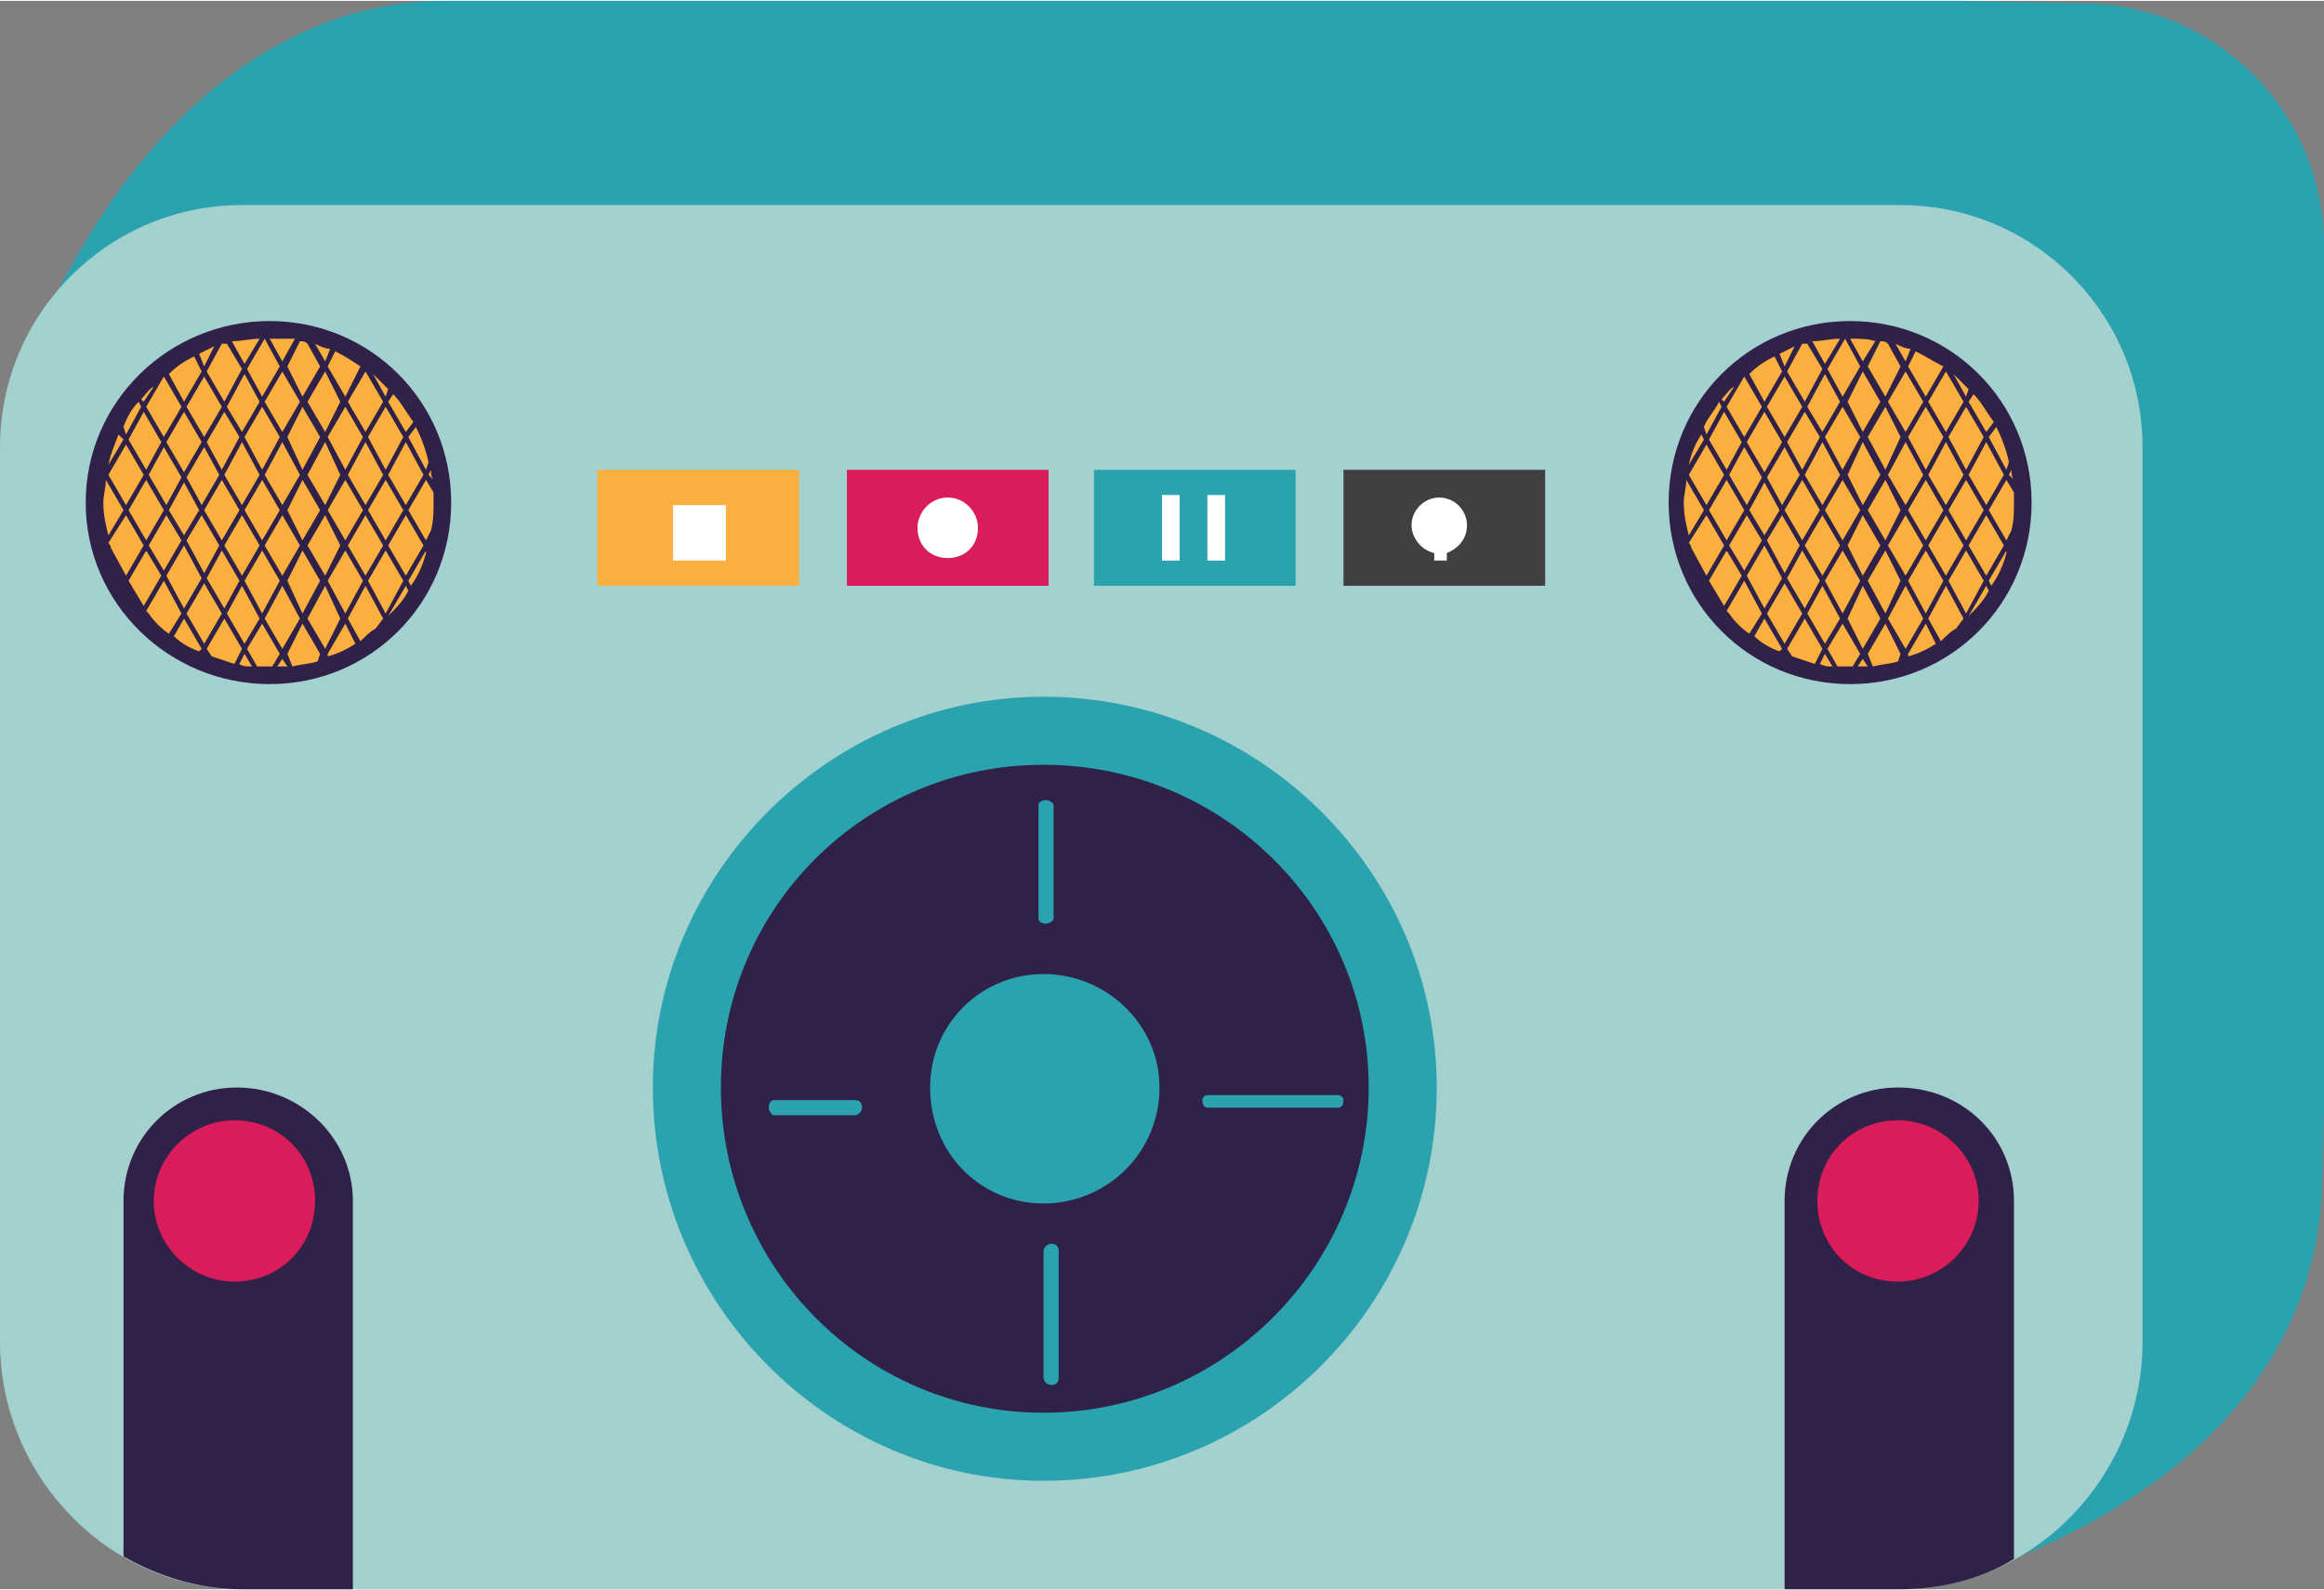<?xml version="1.0" encoding="UTF-8"?>
<!DOCTYPE svg PUBLIC "-//W3C//DTD SVG 1.1//EN" "http://www.w3.org/Graphics/SVG/1.1/DTD/svg11.dtd">
<!-- Creator: CorelDRAW X7 -->
<svg xmlns="http://www.w3.org/2000/svg" xml:space="preserve" width="3.032in" height="2.074in" version="1.1" style="shape-rendering:geometricPrecision; text-rendering:geometricPrecision; image-rendering:optimizeQuality; fill-rule:evenodd; clip-rule:evenodd"
viewBox="0 0 922 630"
 xmlns:xlink="http://www.w3.org/1999/xlink">
 <rect x="0" y="0" width="922" height="630" fill="#808080" stroke="none"/>
 <defs>
  <style type="text/css">
   <![CDATA[
    .fil0 {fill:#2AA3AF;fill-rule:nonzero}
    .fil2 {fill:#2F2148;fill-rule:nonzero}
    .fil5 {fill:#413F42;fill-rule:nonzero}
    .fil1 {fill:#A3D1CF;fill-rule:nonzero}
    .fil4 {fill:#DA1C5B;fill-rule:nonzero}
    .fil3 {fill:#FBAF3F;fill-rule:nonzero}
    .fil6 {fill:white;fill-rule:nonzero}
   ]]>
  </style>
 </defs>
 <g id="OBJECTS">

  <path class="fil0" d="M799 618c85,-35 118,-89 122,-142l1 -36 0 -343c0,-53 -43,-96 -96,-96l-47 -1 -603 0c-53,0 -111,33 -153,115l776 503z"/>
  <path class="fil1" d="M754 630c53,0 96,-45 96,-98l0 -355c0,-53 -43,-96 -96,-96l-260 0 -398 0c-53,0 -96,43 -96,96l0 355c0,53 43,98 96,98l395 0 263 0z"/>
  <path class="fil2" d="M753 431c-25,0 -45,20 -45,45l0 154 46 0c16,0 32,-4 45,-12l0 -142c0,-25 -20,-45 -46,-45z"/>
  <path class="fil2" d="M94 431c-25,0 -45,20 -45,45l0 141c14,8 30,13 47,13l44 0 0 -154c0,-25 -21,-45 -46,-45z"/>
  <path class="fil2" d="M556 431c0,77 -62,139 -138,139 -77,0 -139,-62 -139,-139 0,-76 62,-138 139,-138 76,0 138,62 138,138z"/>
  <path class="fil3" d="M175 198c0,38 -30,68 -67,68 -37,0 -68,-30 -68,-68 0,-37 31,-67 68,-67 37,0 67,30 67,67z"/>
  <path class="fil3" d="M801 198c0,38 -30,68 -67,68 -37,0 -68,-30 -68,-68 0,-37 31,-67 68,-67 37,0 67,30 67,67z"/>
  <path class="fil2" d="M107 127c-40,0 -73,32 -73,72 0,40 33,72 73,72 40,0 72,-32 72,-72 0,-40 -32,-72 -72,-72zm55 103l0 0 7 -12 0 1c-1,4 -3,9 -6,13l-1 -2zm-55 34l0 0c-2,0 -3,0 -5,0l-4 -7 6 -10 7 12 -3 5c0,0 -1,0 -1,0zm-48 -21l0 0 -1 -1 7 -12 7 13 -5 8c-3,-2 -6,-5 -8,-8zm-17 -53l0 0 7 12 -6 10c-1,-4 -2,-8 -2,-13 0,-3 1,-6 1,-9zm14 -29l0 0 -6 11 -1 -3c1,-3 3,-7 6,-10l1 2zm66 -25l0 0 5 9 -7 12 -6 -12 5 -10c1,0 2,0 3,1zm50 63l0 0c0,4 0,7 -1,11l-2 4 -7 -12 7 -12 3 5c0,1 0,3 0,4zm-114 -9l0 0 7 12 -7 12 -7 -12 7 -12zm-8 10l0 0 -7 -12 7 -12 7 12 -7 12zm40 -64l0 0 6 10 -7 13 -7 -12 6 -11c1,0 1,0 2,0zm14 50l0 0 -7 -13 7 -12 7 12 -7 13zm8 -11l0 0 7 13 -7 12 -7 -12 7 -13zm-9 13l0 0 -7 12 -7 -12 7 -13 7 13zm-15 -2l0 0 -6 -11 7 -12 6 10 -7 13zm-1 2l0 0 -7 12 -6 -11 7 -12 6 11zm-8 14l0 0 -6 10 -6 -10 6 -11 6 11zm1 2l0 0 7 12 -6 11 -7 -13 6 -10zm1 -2l0 0 7 -12 7 12 -7 12 -7 -12zm15 2l0 0 7 12 -7 12 -7 -12 7 -12zm1 -2l0 0 7 -12 7 12 -7 12 -7 -12zm15 2l0 0 7 12 -7 12 -7 -12 7 -12zm2 -2l0 0 6 -12 7 12 -7 12 -6 -12zm8 -14l0 0 7 -13 6 13 -6 12 -7 -12zm7 16l0 0 6 12 -6 12 -7 -12 7 -12zm1 -2l0 0 7 -12 7 12 -7 12 -7 -12zm8 -14l0 0 7 -13 7 13 -7 12 -7 -12zm-1 -2l0 0 -7 -13 7 -12 7 12 -7 13zm-8 -15l0 0 -7 -12 7 -12 6 12 -6 12zm-2 2l0 0 -7 13 -6 -13 6 -12 7 12zm-15 -2l0 0 -7 -12 7 -12 7 12 -7 12zm-8 -14l0 0 -6 -11 7 -12 6 11 -7 12zm-1 2l0 0 -7 12 -6 -10 7 -13 6 11zm-15 2l0 0 -7 12 -7 -12 7 -12 7 12zm-8 14l0 0 -7 12 -7 -12 7 -12 7 12zm-8 14l0 0 -6 11 -7 -12 6 -11 7 12zm-8 39l0 0 -7 12 -6 -10 7 -12 6 10zm-5 -12l0 0 7 -12 6 10 -7 12 -6 -10zm14 0l0 0 7 13 -7 12 -7 -13 7 -12zm8 15l0 0 7 12 -7 12 -7 -12 7 -12zm1 -2l0 0 6 -11 7 12 -6 11 -7 -12zm14 3l0 0 7 13 -6 10 -7 -12 6 -11zm1 -2l0 0 7 -12 7 12 -7 13 -7 -13zm15 2l0 0 7 13 -7 12 -7 -12 7 -13zm2 -2l0 0 6 -12 7 12 -7 13 -6 -13zm15 2l0 0 6 13 -6 12 -7 -12 7 -13zm1 -2l0 0 7 -12 7 12 -7 13 -7 -13zm8 -14l0 0 7 -12 7 12 -7 12 -7 -12zm8 -14l0 0 7 -12 7 12 -7 12 -7 -12zm8 -14l0 0 7 -13 7 13 -7 12 -7 -12zm8 -15l0 0 3 -4c2,4 4,9 5,14l-1 3 -7 -13zm-1 -2l0 0 -7 -12 2 -3c3,3 5,7 8,11l-3 4zm-1 2l0 0 -7 13 -7 -13 7 -12 7 12zm-15 -2l0 0 -7 -12 7 -12 7 12 -7 12zm-8 -14l0 0 -7 -12 3 -6c4,2 7,4 10,6l-6 12zm-8 -14l0 0 -4 -7c2,1 4,2 6,2l-2 5zm-17 0l0 0 -5 -9c4,0 7,0 10,0l-5 9zm-15 1l0 0 -5 -9c4,0 7,-1 11,-1l-6 10zm-16 1l0 0 -2 -5c2,-1 4,-2 6,-3l-4 8zm-1 2l0 0 -7 12 -6 -11c3,-3 6,-5 10,-7l3 6zm-8 14l0 0 -7 12 -7 -12 7 -12 7 12zm-8 14l0 0 -6 11 -7 -12 6 -11 7 12zm-15 -1l0 0 -6 10c1,-5 3,-9 4,-12l2 2zm-6 41l0 0 7 -11 7 12 -7 12 -6 -11c0,0 0,-1 -1,-2zm30 30l0 0 7 12 -1 1c-3,-1 -7,-3 -10,-6l4 -7zm8 14l0 0 0 0c0,0 0,0 0,0l0 0zm1 -2l0 0 7 -12 7 12 -3 6c-3,-1 -6,-2 -9,-3l-2 -3zm15 2l0 0 3 5c-2,0 -4,0 -5,-1l2 -4zm15 2l0 0 2 3c-1,0 -2,0 -4,0l2 -3zm2 -2l0 0 6 -12 7 12 -1 3c-3,1 -6,1 -10,2l-2 -5zm16 0l0 0 7 -12 4 8c-3,2 -7,4 -11,5l0 -1zm8 -14l0 0 7 -13 7 13 -3 4c-2,1 -4,3 -6,5l-5 -9zm15 -2l0 0 -7 -13 7 -12 7 12 -7 13zm1 -27l0 0 7 -12 7 12 -7 12 -7 -12zm16 -28l0 0 1 -2c0,1 0,3 1,4l-2 -2zm-16 -34l0 0 -1 3 -5 -9c2,2 4,4 6,6zm-93 -1l0 0 -4 6 -1 -1c2,-2 3,-4 5,-5zm93 91l0 0 7 -12 1 2c-2,4 -5,7 -8,10z"/>
  <path class="fil2" d="M734 127c-40,0 -72,32 -72,72 0,40 32,72 72,72 40,0 72,-32 72,-72 0,-40 -32,-72 -72,-72zm55 103l0 0 7 -12 0 1c-1,4 -3,9 -6,13l-1 -2zm-55 34l0 0c-2,0 -3,0 -5,0l-4 -7 6 -10 7 12 -3 5c0,0 -1,0 -1,0zm-48 -21l0 0 -1 -1 7 -12 7 13 -5 8c-3,-2 -6,-5 -8,-8zm-17 -53l0 0 7 12 -6 10c-1,-4 -2,-8 -2,-13 0,-3 1,-6 1,-9zm14 -29l0 0 -6 11 -1 -3c1,-3 4,-6 6,-10l1 2zm66 -25l0 0 5 9 -6 12 -7 -12 5 -10c1,0 2,0 3,1zm50 63l0 0c0,4 0,7 -1,11l-2 4 -7 -12 7 -12 3 5c0,1 0,3 0,4zm-114 -9l0 0 7 12 -7 12 -7 -12 7 -12zm-8 10l0 0 -7 -12 7 -12 7 12 -7 12zm40 -64l0 0 6 10 -7 13 -7 -12 6 -11c1,0 1,0 2,0zm14 50l0 0 -7 -13 7 -12 7 12 -7 13zm8 -11l0 0 7 13 -7 12 -6 -12 6 -13zm-9 13l0 0 -7 12 -7 -12 7 -13 7 13zm-15 -2l0 0 -6 -11 7 -12 6 10 -7 13zm-1 2l0 0 -7 12 -6 -11 7 -12 6 11zm-8 14l0 0 -6 10 -6 -10 6 -11 6 11zm1 2l0 0 7 12 -6 11 -7 -13 6 -10zm1 -2l0 0 7 -12 7 12 -7 12 -7 -12zm15 2l0 0 7 12 -7 12 -7 -12 7 -12zm1 -2l0 0 7 -12 7 12 -7 12 -7 -12zm15 2l0 0 7 12 -7 12 -6 -12 6 -12zm2 -2l0 0 7 -12 6 12 -6 12 -7 -12zm8 -14l0 0 7 -13 7 13 -7 12 -7 -12zm7 16l0 0 7 12 -7 12 -7 -12 7 -12zm1 -2l0 0 7 -12 7 12 -7 12 -7 -12zm8 -14l0 0 7 -13 7 13 -7 12 -7 -12zm-1 -2l0 0 -7 -13 7 -12 7 12 -7 13zm-8 -15l0 0 -7 -12 7 -12 7 12 -7 12zm-2 2l0 0 -6 13 -7 -13 7 -12 6 12zm-15 -2l0 0 -6 -12 6 -12 7 12 -7 12zm-8 -14l0 0 -6 -11 7 -12 6 11 -7 12zm-1 2l0 0 -7 12 -6 -10 7 -13 6 11zm-15 2l0 0 -7 12 -7 -12 7 -12 7 12zm-8 14l0 0 -7 12 -7 -12 7 -12 7 12zm-8 14l0 0 -6 11 -7 -12 6 -11 7 12zm-8 39l0 0 -7 12 -6 -10 7 -12 6 10zm-5 -12l0 0 7 -12 6 10 -7 12 -6 -10zm14 0l0 0 7 13 -7 12 -7 -13 7 -12zm8 15l0 0 7 12 -7 12 -7 -12 7 -12zm1 -2l0 0 6 -11 7 12 -6 11 -7 -12zm14 3l0 0 7 13 -6 10 -7 -12 6 -11zm1 -2l0 0 7 -12 7 12 -7 13 -7 -13zm15 2l0 0 7 13 -7 12 -6 -12 6 -13zm2 -2l0 0 7 -12 6 12 -6 13 -7 -13zm15 2l0 0 7 13 -7 12 -7 -12 7 -13zm1 -2l0 0 7 -12 7 12 -7 13 -7 -13zm8 -14l0 0 7 -12 7 12 -7 12 -7 -12zm8 -14l0 0 7 -12 7 12 -7 12 -7 -12zm8 -14l0 0 7 -13 7 13 -7 12 -7 -12zm8 -15l0 0 3 -4c2,4 4,9 5,14l-1 3 -7 -13zm-1 -2l0 0 -7 -12 2 -3c3,3 5,7 8,11l-3 4zm-1 2l0 0 -7 13 -7 -13 7 -12 7 12zm-15 -2l0 0 -7 -12 7 -12 7 12 -7 12zm-8 -14l0 0 -7 -12 3 -6c4,2 7,4 11,6l-7 12zm-8 -14l0 0 -4 -7c2,1 4,2 6,2l-2 5zm-17 0l0 0 -5 -9c4,0 7,0 10,1l-5 8zm-15 1l0 0 -5 -9c4,0 7,-1 11,-1l-6 10zm-16 1l0 0 -2 -5c2,-1 4,-2 6,-3l-4 8zm-1 2l0 0 -7 12 -6 -11c3,-3 6,-5 10,-7l3 6zm-8 14l0 0 -7 12 -7 -12 7 -12 7 12zm-8 14l0 0 -6 11 -7 -12 6 -11 7 12zm-15 -1l0 0 -6 10c1,-5 3,-9 5,-12l1 2zm-6 41l0 0 7 -11 7 12 -7 12 -6 -11c0,0 0,-1 -1,-2zm30 30l0 0 7 12 -1 1c-3,-1 -7,-3 -10,-6l4 -7zm8 14l0 0 0 0c0,0 0,0 0,0l0 0zm1 -2l0 0 7 -12 7 12 -3 6c-3,-1 -6,-2 -9,-3l-2 -3zm15 2l0 0 3 5c-2,0 -3,0 -5,-1l2 -4zm15 2l0 0 2 3c-1,0 -2,0 -4,0l2 -3zm2 -2l0 0 7 -12 6 12 -1 3c-3,1 -6,1 -10,2l-2 -5zm16 0l0 0 7 -12 4 8c-3,2 -7,4 -11,5l0 -1zm8 -14l0 0 7 -13 7 13 -3 4c-2,1 -4,3 -6,5l-5 -9zm15 -2l0 0 -7 -13 7 -12 7 12 -7 13zm1 -27l0 0 7 -12 7 12 -7 12 -7 -12zm16 -28l0 0 1 -2c0,1 0,3 1,4l-2 -2zm-16 -34l0 0 -1 3 -5 -9c2,2 4,4 6,6zm-93 -1l0 0 -4 6 -1 -1c2,-2 3,-4 5,-5zm93 91l0 0 7 -12 1 2c-2,4 -5,7 -8,10z"/>
  <path class="fil0" d="M414 587c-85,0 -155,-70 -155,-156 0,-85 70,-155 155,-155 86,0 156,70 156,155 0,86 -70,156 -156,156zm0 -284l0 0c-71,0 -128,57 -128,128 0,71 57,129 128,129 71,0 129,-58 129,-129 0,-71 -58,-128 -129,-128z"/>
  <path class="fil0" d="M414 386c-25,0 -45,20 -45,45 0,26 20,46 45,46 25,0 46,-20 46,-46 0,-25 -21,-45 -46,-45zm4 -22l0 0 0 -45c0,-1 -2,-2 -3,-2 -2,0 -3,1 -3,2l0 45c0,1 1,2 3,2 1,0 3,-1 3,-2zm2 182l0 0 0 -50c0,-2 -1,-3 -3,-3 -1,0 -3,1 -3,3l0 50c0,2 2,3 3,3 2,0 3,-1 3,-3zm-78 -107l0 0c0,-2 -1,-3 -3,-3l-32 0c-1,0 -2,1 -2,3 0,1 1,3 2,3l32 0c2,0 3,-2 3,-3zm191 -3l0 0c0,-1 -1,-2 -2,-2l-52 0c-1,0 -2,1 -2,2 0,2 1,3 2,3l52 0c1,0 2,-1 2,-3z"/>
  <path class="fil4" d="M125 476c0,18 -14,32 -32,32 -17,0 -32,-14 -32,-32 0,-18 15,-32 32,-32 18,0 32,14 32,32z"/>
  <path class="fil4" d="M785 476c0,18 -15,32 -32,32 -18,0 -32,-14 -32,-32 0,-18 14,-32 32,-32 17,0 32,14 32,32z"/>
  <polygon class="fil3" points="317,232 237,232 237,186 317,186 "/>
  <polygon class="fil4" points="416,232 336,232 336,186 416,186 "/>
  <polygon class="fil0" points="514,232 434,232 434,186 514,186 "/>
  <polygon class="fil5" points="613,232 533,232 533,186 613,186 "/>
  <polygon class="fil6" points="288,222 267,222 267,200 288,200 "/>
  <path class="fil6" d="M388 209c0,7 -5,12 -12,12 -7,0 -12,-5 -12,-12 0,-6 5,-12 12,-12 7,0 12,6 12,12z"/>
  <polygon class="fil6" points="468,222 461,222 461,196 468,196 "/>
  <polygon class="fil6" points="486,222 479,222 479,196 486,196 "/>
  <path class="fil6" d="M582 208c0,-6 -5,-11 -11,-11 -6,0 -11,5 -11,11 0,5 4,10 9,11l0 3 5 0 0 -3c5,-2 8,-6 8,-11z"/>
 </g>
</svg>
